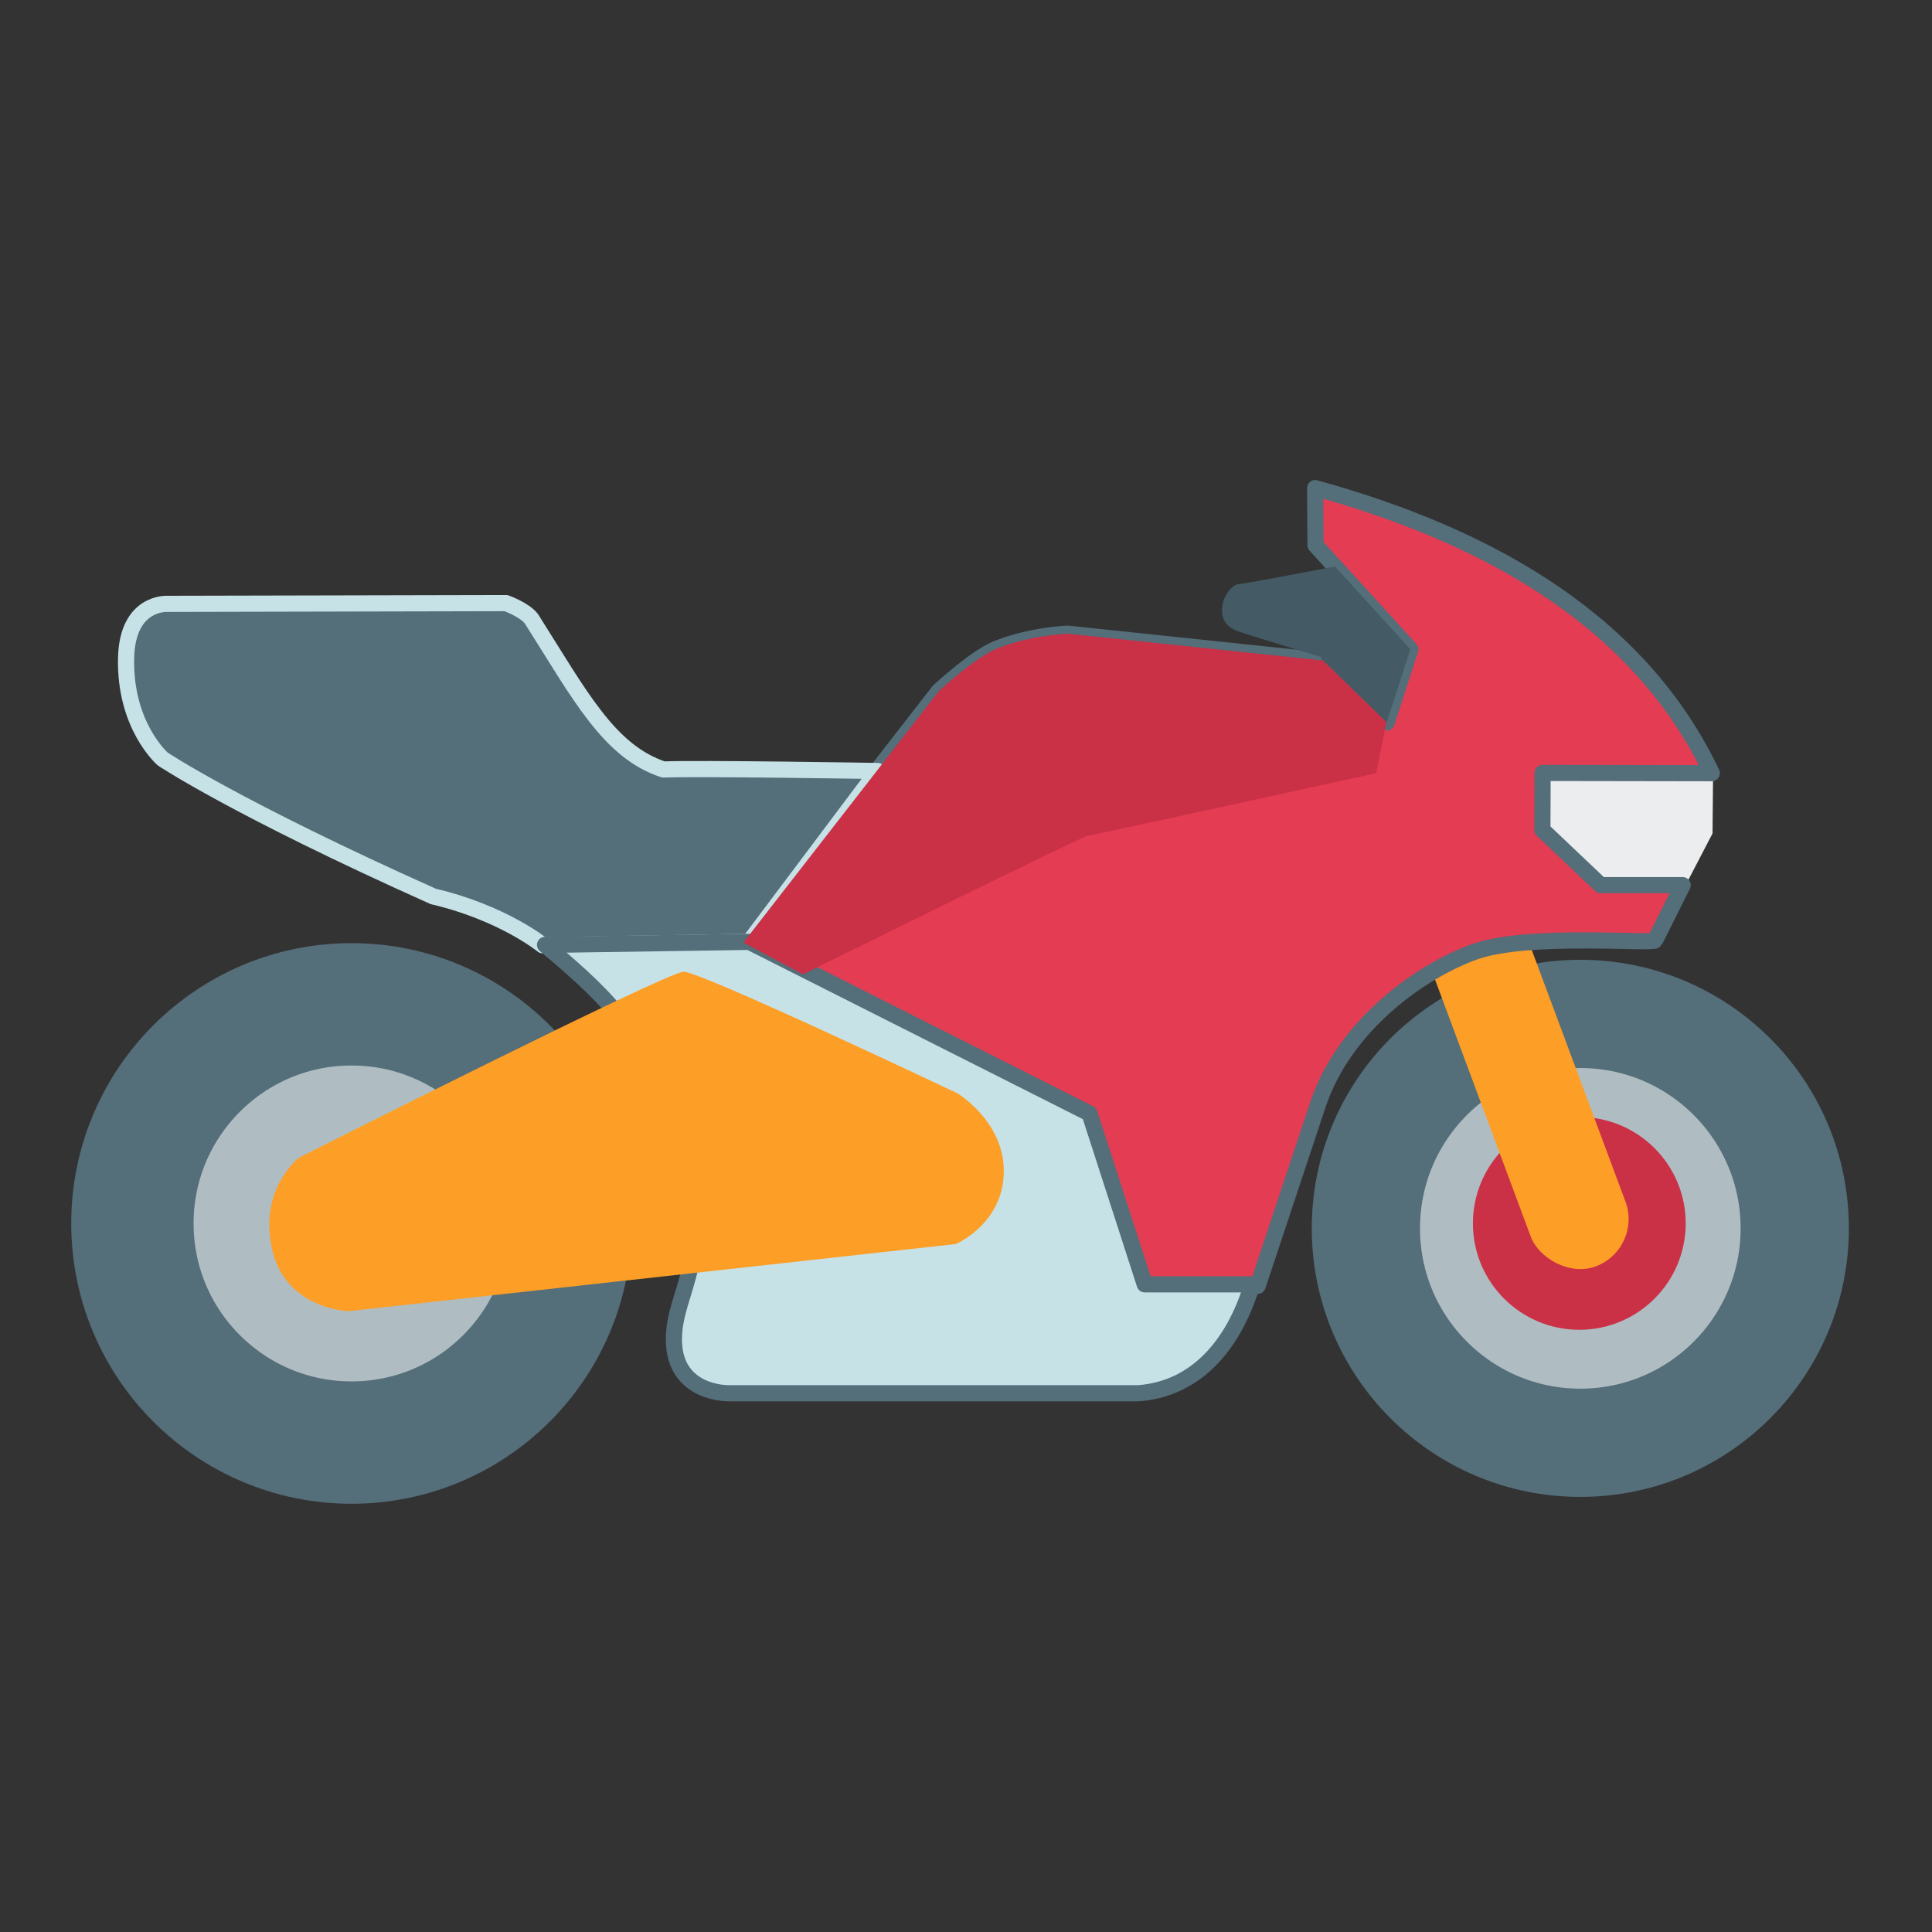 <?xml version="1.0" encoding="UTF-8" standalone="no"?>
<!-- Created with Inkscape (http://www.inkscape.org/) -->

<svg
   width="512"
   height="512"
   viewBox="0 0 135.467 135.467"
   version="1.1"
   id="svg5"
   inkscape:version="1.2.2 (732a01da63, 2022-12-09)"
   sodipodi:docname="motorcycle.svg"
   xml:space="preserve"
   xmlns:inkscape="http://www.inkscape.org/namespaces/inkscape"
   xmlns:sodipodi="http://sodipodi.sourceforge.net/DTD/sodipodi-0.dtd"
   xmlns="http://www.w3.org/2000/svg"
   xmlns:svg="http://www.w3.org/2000/svg"><rect x="0" y="0" width="135.467" height="135.467" fill="#333333" stroke="none"/><sodipodi:namedview
     id="namedview7"
     pagecolor="#3fc481"
     bordercolor="#000000"
     borderopacity="0.25"
     inkscape:showpageshadow="2"
     inkscape:pageopacity="0"
     inkscape:pagecheckerboard="0"
     inkscape:deskcolor="#d1d1d1"
     inkscape:document-units="mm"
     showgrid="false"
     inkscape:zoom="1.4324916"
     inkscape:cx="241.18815"
     inkscape:cy="260.03643"
     inkscape:window-width="2400"
     inkscape:window-height="1261"
     inkscape:window-x="2391"
     inkscape:window-y="-9"
     inkscape:window-maximized="1"
     inkscape:current-layer="svg5" /><defs
     id="defs2" /><g
     id="g7705"
     inkscape:label="motorcycle"
     transform="matrix(1.133,0,0,1.133,-8.202,-26.822)"><circle
       style="display:inline;fill:#afbdc3;fill-opacity:1;stroke:#546e7a;stroke-width:7.572;stroke-linecap:round;stroke-linejoin:round;stroke-miterlimit:7;stroke-dasharray:none;stroke-opacity:1;paint-order:markers fill stroke"
       id="path375"
       cx="28.994"
       cy="99.389"
       r="13.561"
       inkscape:label="wheel_back" /><g
       id="g2764"
       inkscape:label="wheel_front"
       style="display:inline"
       transform="matrix(0.957,0,0,0.957,3.3,4.076)"><circle
         style="fill:#afbdc3;fill-opacity:1;stroke:#546e7a;stroke-width:7;stroke-linecap:round;stroke-linejoin:round;stroke-miterlimit:7;stroke-dasharray:none;stroke-opacity:1;paint-order:markers fill stroke"
         id="path375-6"
         cx="106.311"
         cy="99.912"
         r="13.867" /><circle
         style="fill:#ca3046;fill-opacity:1;stroke:none;stroke-width:3.842;stroke-linecap:round;stroke-linejoin:round;stroke-miterlimit:7;stroke-dasharray:none;stroke-opacity:1;paint-order:markers fill stroke"
         id="path375-6-2"
         cx="106.246"
         cy="99.592"
         r="6.88" /></g><rect
       style="opacity:1;fill:#fd9e27;fill-opacity:1;stroke:none;stroke-width:11.426;stroke-linecap:round;stroke-linejoin:round;stroke-miterlimit:7;stroke-dasharray:none;stroke-opacity:1;paint-order:markers fill stroke"
       id="rect1968"
       width="6.249"
       height="32.758"
       x="60.588"
       y="99.865"
       ry="3.124"
       transform="rotate(-20.427)" /><path
       id="path4228"
       style="opacity:1;fill:#ebedef;fill-opacity:1;stroke:none;stroke-width:1;stroke-linecap:round;stroke-linejoin:round;stroke-miterlimit:7;stroke-dasharray:none;stroke-opacity:1;paint-order:markers fill stroke"
       d="m 113.082,71.329 c 0.032,0.065 0.063,0.131 0.094,0.196 l -10.47,-0.018 -0.012,3.527 3.602,3.417 h 5.079 l -0.054,0.109 0.181,-0.005 1.72,-3.302 0.035,-3.925 z"
       inkscape:label="light" /><path
       style="opacity:1;fill:#e43c53;fill-opacity:1;stroke:#546e7a;stroke-width:1;stroke-linecap:round;stroke-linejoin:round;stroke-miterlimit:7;stroke-dasharray:none;stroke-opacity:1;paint-order:markers fill stroke"
       d="m 53.245,82.005 21.051,11.223 3.278,10.528 7.499,-0.504 c 0,0 0.501,-1.501 3.722,-11.202 1.654,-4.982 6.465,-8.335 9.743,-9.489 3.278,-1.154 11.009,-0.454 11.128,-0.693 l 1.708,-3.417 h -5.079 l -3.602,-3.417 0.012,-3.527 10.47,0.017 C 108.85,62.402 99.861,56.978 88.631,53.881 l 0.021,3.531 5.87,6.448 -1.464,4.523 -3.938,-3.83 -15.792,-1.662 c 0,0 -2.271,0.073 -4.387,0.924 -1.38,0.555 -3.602,2.632 -3.602,2.632 z"
       id="path3601"
       sodipodi:nodetypes="ccccssscccccccccccscc"
       inkscape:label="body" /><path
       style="display:inline;opacity:1;fill:#546e7a;fill-opacity:1;stroke:#c7e2e7;stroke-width:1;stroke-linecap:round;stroke-linejoin:round;stroke-miterlimit:7;stroke-dasharray:none;stroke-opacity:1;paint-order:markers fill stroke"
       d="m 40.825,82.173 c 0,0 -2.47,-2.015 -6.772,-3.022 -12.231,-5.476 -16.737,-8.502 -16.737,-8.502 0,0 -2.375,-2.038 -2.273,-6.27 0.084,-3.49 2.55,-3.335 2.55,-3.335 l 20.964,-0.046 c 0,0 1.154,0.416 1.57,0.97 3.007,4.743 4.798,8.215 8.173,9.327 2.124,-0.092 13.252,0.092 13.252,0.092 l -7.942,10.574 z"
       id="path2917"
       sodipodi:nodetypes="cccsccccccc" /><path
       style="display:inline;fill:#c7e2e7;fill-opacity:1;stroke:#546e7a;stroke-width:1;stroke-linecap:round;stroke-linejoin:round;stroke-miterlimit:7;stroke-dasharray:none;stroke-opacity:1;paint-order:markers fill stroke"
       d="M 77.667,109.898 H 52.362 c 0,0 -3.385,0.092 -3.417,-3.278 -0.03,-3.186 2.625,-4.826 0.495,-12.919 -2.689,-6.268 -3.96,-7.756 -8.47,-11.551 l 12.639,-0.188 21.056,10.62 3.417,10.574 h 6.648 c -1.143,3.801 -3.524,6.499 -7.064,6.742 z"
       id="path2917-7"
       sodipodi:nodetypes="ccsccccccc" /><path
       style="display:inline;opacity:1;fill:#fd9e27;fill-opacity:1;stroke:none;stroke-width:7;stroke-linecap:round;stroke-linejoin:round;stroke-miterlimit:7;stroke-dasharray:none;stroke-opacity:1;paint-order:markers fill stroke"
       d="m 25.766,95.306 c 0,0 22.769,-11.499 23.78,-11.498 1.093,0.002 16.946,7.527 16.946,7.527 0,0 2.704,1.629 2.86,4.528 0.186,3.457 -2.953,4.799 -2.953,4.799 l -37.587,4.156 c 0,0 -3.891,-0.099 -4.731,-3.823 -0.854,-3.786 1.684,-5.69 1.684,-5.69 z"
       id="path2842"
       sodipodi:nodetypes="cscsccsc" /><path
       id="path3756"
       style="opacity:1;fill:#445a64;fill-opacity:1;stroke:none;stroke-width:7;stroke-linecap:round;stroke-linejoin:round;stroke-miterlimit:7;stroke-dasharray:none;stroke-opacity:1;paint-order:markers fill stroke"
       d="m 89.856,58.735 c -2.382,0.454 -5.712,1.085 -5.955,1.085 -0.346,0 -1.039,0.693 -1.039,1.616 0,0.924 0.693,1.154 0.831,1.246 0.139,0.092 5.333,1.662 5.333,1.662 0,0 0.004,0.173 0.005,0.198 l 0.087,0.009 3.938,3.83 1.465,-4.523 z" /><path
       id="path4476"
       style="opacity:1;fill:#ca3046;fill-opacity:1;stroke:none;stroke-width:7;stroke-linecap:round;stroke-linejoin:round;stroke-miterlimit:7;stroke-dasharray:none;stroke-opacity:1;paint-order:markers fill stroke"
       d="m 73.327,62.891 c 0,0 -2.272,0.073 -4.387,0.923 -1.38,0.555 -3.602,2.632 -3.602,2.632 l -12.093,15.559 3.692,1.968 c 2.393,-1.184 17.249,-8.527 17.59,-8.57 0.369,-0.046 17.87,-3.878 17.87,-3.878 l 0.65,-3.153 -3.928,-3.82 z" /></g></svg>

